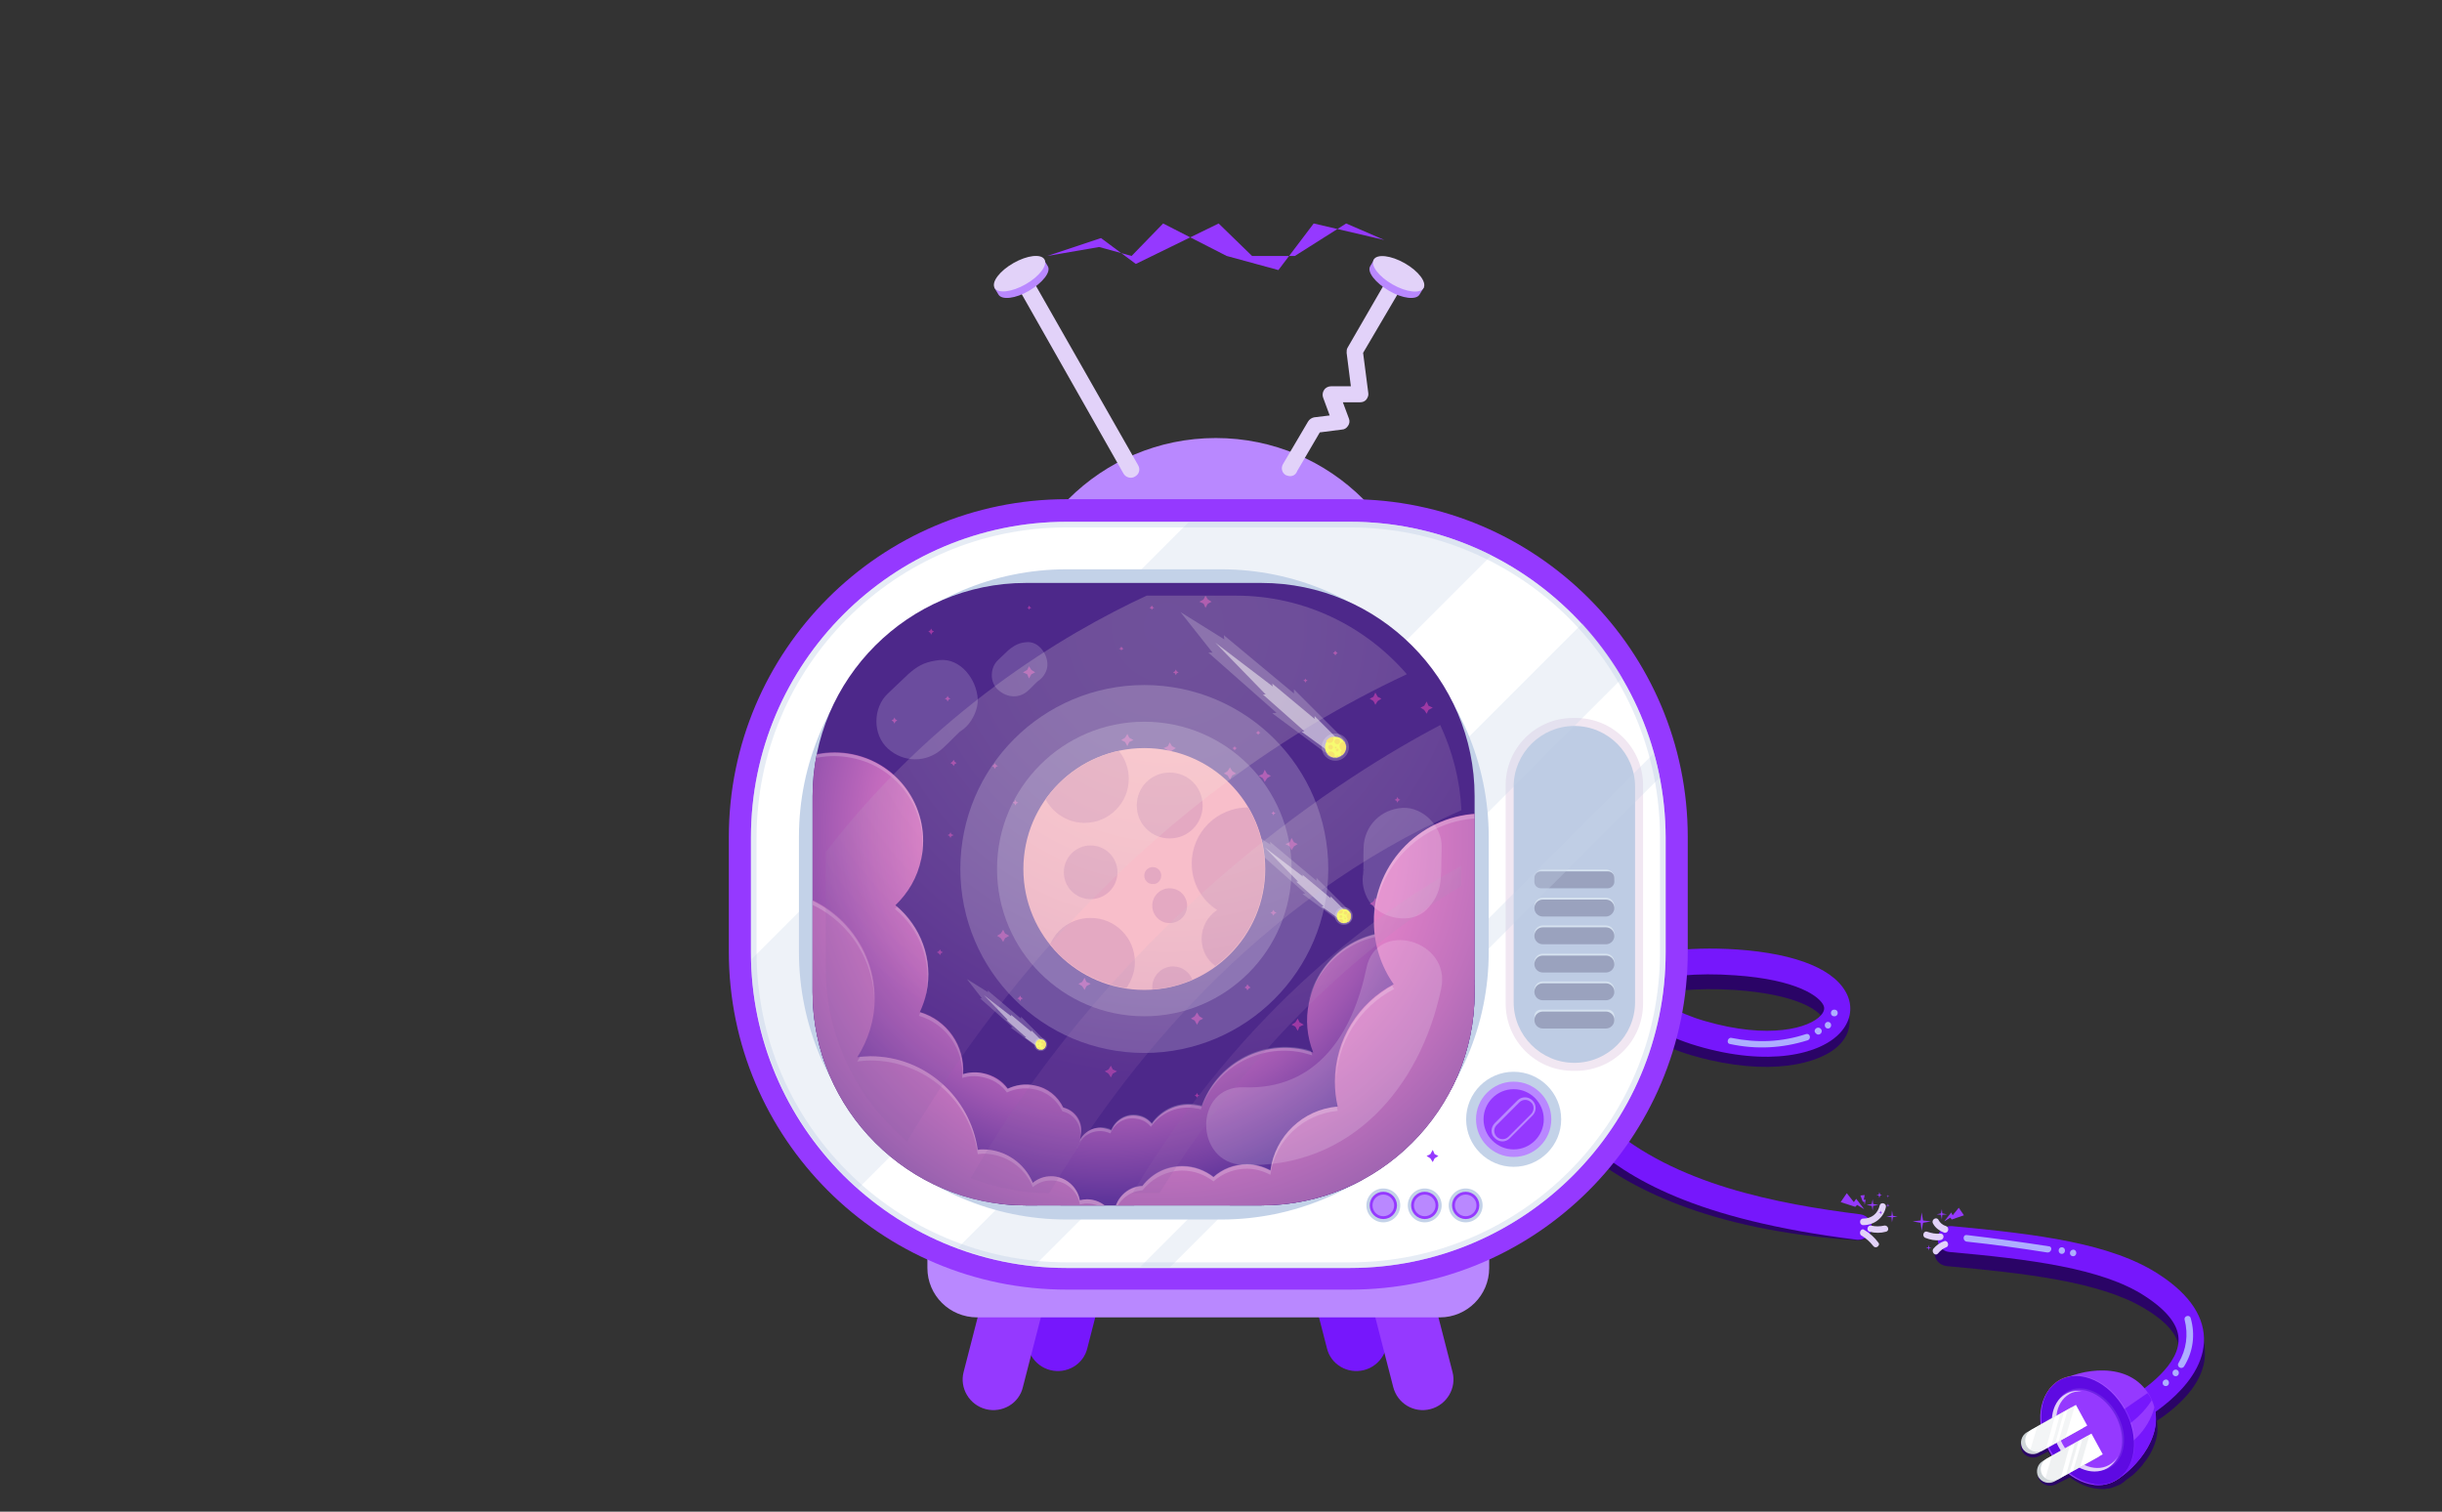 <?xml version="1.0" encoding="utf-8"?>
<!-- Generator: Adobe Illustrator 19.0.0, SVG Export Plug-In . SVG Version: 6.00 Build 0)  -->
<svg version="1.1" id="OBJECTS" xmlns="http://www.w3.org/2000/svg" xmlns:xlink="http://www.w3.org/1999/xlink" x="0px" y="0px"
	 viewBox="-46 236.7 519 321.3" style="enable-background:new -46 236.7 519 321.3;" xml:space="preserve">
<rect x="-46" y="236.7" width="519" height="321.3" fill="#333333" stroke="none"/>
<style type="text/css">
	.st0{fill:#FF6098;}
	.st1{fill:#2A0466;}
	.st2{fill:#7617FC;}
	.st3{fill:#E2D2F9;}
	.st4{fill:#9539FF;}
	.st5{fill:#FA8B29;}
	.st6{opacity:0.1;}
	.st7{fill:#FFFFFF;}
	.st8{fill:#5E0AE2;}
	.st9{fill:#CED5D8;}
	.st10{opacity:0.24;}
	.st11{opacity:0.33;}
	.st12{fill:#AEAEFF;}
	.st13{fill:#4D288A;}
	.st14{fill:#B988FF;}
	.st15{fill:#F1E7F2;}
	.st16{fill:#BECCE4;}
	.st17{fill:#D5E1EF;}
	.st18{fill:#9AA2BE;}
	.st19{fill:#C3D2E8;}
	.st20{opacity:0.29;}
	.st21{opacity:0.42;fill:#C3D2E8;enable-background:new    ;}
	.st22{fill:#9E39A4;}
	.st23{clip-path:url(#SVGID_2_);}
	.st24{fill:url(#SVGID_3_);}
	.st25{opacity:0.2;}
	.st26{clip-path:url(#SVGID_5_);}
	.st27{fill:url(#SVGID_6_);}
	.st28{opacity:0.2;fill:#FFFFFF;enable-background:new    ;}
	.st29{opacity:0.5;fill:#FFFFFF;enable-background:new    ;}
	.st30{fill:#F7FB70;}
	.st31{fill:#F7E470;}
	.st32{opacity:0.18;}
	.st33{fill:#E4A9C2;}
	.st34{fill:#F8BECA;}
	.st35{opacity:0.19;fill:url(#SVGID_7_);}
	.st36{opacity:0.17;}
	.st37{opacity:0.23;}
</style>
<g>
	<g>
		<g>
			<path class="st0" d="M276.7,421c1.1-0.5,2.2-0.9,3.3-1.3c0.6-0.3,1.3-0.3,2-0.3c-1.5-4.3-2.1-7.3-2.1-7.4
				c-0.3-1.4-1.7-2.3-3.2-2.1c-1.5,0.3-2.5,1.6-2.2,3C274.5,413.2,275.1,416.4,276.7,421z"/>
			<path class="st1" d="M349.3,495.1c-17.5-2.1-39.5-6-54-18.1c-7.1-5.9-9.8-12.5-7.3-18.1c1.4-3.1,4.2-5.7,8-7.7
				c5.5,4.8,11.8,8.3,18.6,10.1c15.2,4.2,26.2,1.7,30.4-2.6c2.1-2.2,2.6-4.8,1.6-7.4c-2.2-5.2-10.6-8.5-23.6-9.4
				c-10.9-0.7-19.4,0.6-25.8,3c-0.4-0.4-0.8-0.8-1.2-1.2c-1.4,1.2-2.7,2.3-4.1,3.4c0.1,0.1,0.1,0.1,0.2,0.2
				c-0.8,0.4-1.5,0.9-2.1,1.4c-0.1,0.1-0.3,0.2-0.4,0.3c-0.2,0.1-0.4,0.3-0.5,0.4c-2.9,2.3-4.9,4.8-6.1,7.4
				c-3.4,7.8-0.8,17.3,8.2,24.9c8.2,6.9,25.5,16.6,57.5,18.6c0.1,0,0.2,0,0.3,0c1.4,0,2.6-1,2.7-2.3
				C351.9,496.5,350.8,495.2,349.3,495.1z M322.6,447.1c13.2,0.9,18,4.3,18.8,6.1c0.1,0.3,0.4,0.9-0.5,1.9c-2.5,2.6-11.1,5-24.7,1.2
				c-5.6-1.6-10.4-4.2-14.5-7.4C307.5,447.3,314.6,446.6,322.6,447.1z"/>
		</g>
		<g>
			<path class="st2" d="M349,500.2c-0.1,0-0.2,0-0.3,0c-34.8-4.3-48.7-13.2-57-20.5c-9-8-12.1-17.2-8.7-25.4c1.5-3.6,4.5-7.2,9.2-10
				c-3.6-4.1-6.9-9-9.7-14.5c-5.8-11.3-7.7-21.4-7.8-21.9c-0.3-1.5,0.7-2.9,2.2-3.2c1.5-0.3,2.9,0.7,3.2,2.2
				c0.1,0.3,4,20.5,17.2,34.8c6.4-2.6,14.9-3.9,25.8-3.2c13,0.9,21.3,4.4,23.6,9.9c1.1,2.7,0.5,5.5-1.6,7.8
				c-4.2,4.6-15.2,7.3-30.4,2.8c-6.8-2-13.1-5.6-18.6-10.7c-3.9,2.1-6.7,4.8-8,8.1c-2.5,5.9,0.2,12.9,7.3,19.2
				c14.5,12.9,36.5,17,54,19.2c1.5,0.2,2.6,1.6,2.4,3.1C351.5,499.2,350.3,500.2,349,500.2z M301.8,445.9c4.1,3.4,8.9,6.2,14.5,7.8
				c13.7,4,22.3,1.5,24.7-1.2c0.9-1,0.7-1.7,0.6-2c-0.8-2-5.7-5.6-18.8-6.5C314.7,443.4,307.6,444.1,301.8,445.9z"/>
		</g>
		<g>
			<path class="st3" d="M350,497.1c2.3,0,4.3-1.5,4.8-3.8c0.2-0.9-1.1-1.2-1.3-0.4c-0.4,1.7-1.7,2.8-3.5,2.8
				C349.1,495.7,349.1,497.1,350,497.1L350,497.1z"/>
		</g>
		<g>
			<path class="st3" d="M349.6,499.3c1,0.6,1.8,1.3,2.5,2.2c0.2,0.3,0.6,0.4,0.9,0.2c0.3-0.2,0.5-0.6,0.2-0.9c-0.8-1.1-1.8-2-3-2.7
				C349.6,497.6,348.9,498.8,349.6,499.3L349.6,499.3z"/>
		</g>
		<g>
			<path class="st3" d="M351.4,498.5c1.1,0.3,2.3,0.3,3.4,0c0.9-0.2,0.5-1.5-0.4-1.3s-1.8,0.2-2.7,0
				C350.9,497,350.5,498.3,351.4,498.5L351.4,498.5z"/>
		</g>
		<g>
			<path class="st1" d="M296.1,448.3l-4-4c-0.4,0.2-0.7,0.5-1.1,0.7c2.5,1.1,2.6,3.7,2.6,4.9C294.4,449.3,295.2,448.7,296.1,448.3z"
				/>
			<path class="st1" d="M301.6,445.8l1.1-0.1c0.8-0.2,1.6-0.4,2.4-0.6c-4.1-0.4-7.3-3-7.8-3.4l0,0
				C298.9,443.8,301.6,445.8,301.6,445.8z"/>
		</g>
		<polygon class="st4" points="352,491.6 352.1,492.6 353.2,492.8 352.1,493 352,494 351.8,493 350.7,492.8 351.8,492.6 		"/>
		<polygon class="st4" points="356.1,494 356.3,495.1 357.3,495.3 356.3,495.4 356.1,496.5 356,495.4 354.9,495.3 356,495.1 		"/>
		<polygon class="st4" points="353.4,490.1 353.6,490.6 354,490.7 353.6,490.8 353.4,491.3 353.3,490.8 352.8,490.7 353.3,490.6 		
			"/>
		<polygon class="st4" points="355.2,492.5 355.3,492.8 355.6,492.9 355.3,493 355.2,493.3 355.2,493 354.9,492.9 355.2,492.8 		"/>
		<polygon class="st4" points="353.7,494 353.8,494.3 354,494.4 353.8,494.5 353.7,494.8 353.6,494.5 353.3,494.4 353.6,494.3 		"/>
		<polygon class="st4" points="355.2,490.6 355.3,490.9 355.6,490.9 355.3,491 355.2,491.3 355.2,491 354.9,490.9 355.2,490.9 		"/>
		<polygon class="st4" points="345.2,492.2 348.3,493.2 348.7,492.8 350.2,493.7 348.5,491.5 348,492.2 346.5,490.3 		"/>
		<path class="st1" d="M412.4,510.3c-10.5-6.2-26.4-8.1-44.3-9.6c-1.5-0.1-2.8,0.9-2.9,2.3s1,2.6,2.5,2.8
			c16.6,1.5,32.5,3.3,41.9,8.9c5.1,3,7.6,6.1,7.5,9.1c-0.1,3.6-3.7,7.1-7.1,9.5c-5-5.5-14.3-3.8-18.4-1.8c0,0-0.1,0-0.1,0.1l0,0
			c0,0,0,0-0.1,0c-2.9,1.5-4.2,4.9-3.7,8.7l-2.1,1.1l0,0l-0.9,0.5c-1.2,0.6-1.6,2.1-0.9,3.3s2.3,1.6,3.5,1l2-1
			c0.1,0.3,0.3,0.6,0.5,0.8c0.2,0.3,0.3,0.5,0.5,0.8l-1.1,0.6l0,0l-0.9,0.5c-1.2,0.6-1.6,2.1-0.9,3.3c0.7,1.2,2.3,1.6,3.5,1l3-1.5
			c1.8,1.3,3.8,2.2,5.7,2.4l0,0l0,0c0.4,0,0.7,0.1,1.1,0.1c0.1,0,0.2,0,0.2,0c0.3,0,0.6,0,0.8-0.1c0.1,0,0.2,0,0.3,0
			c0.3,0,0.5-0.1,0.8-0.2c0.1,0,0.2,0,0.3-0.1c0.3-0.1,0.7-0.2,1-0.4c0,0,0,0,0.1,0l0,0l0,0c0.2-0.1,0.4-0.2,0.6-0.3
			c0,0,0.1,0,0.1-0.1c0.2-0.1,0.5-0.3,0.7-0.5l0.1-0.1c0.2-0.2,0.5-0.4,0.7-0.5l0.1-0.1c0.3-0.2,0.5-0.4,0.8-0.6l0,0
			c0.5-0.5,1.1-1,1.6-1.6l0,0c0.3-0.3,0.5-0.6,0.7-0.9l0,0c0.2-0.3,0.5-0.6,0.7-0.9l0,0c0.9-1.3,1.6-2.8,2-4.4l0,0
			c0.3-1.2,0.3-2.5,0.1-3.7c4.2-2.8,10.1-7.8,10.2-14.1C422.8,519,419.3,514.4,412.4,510.3z"/>
		<g>
			<g>
				<path class="st2" d="M406.6,539.8c-1,0-2-0.6-2.5-1.5c-0.7-1.4-0.1-3,1.2-3.7c3.1-1.6,11.4-7,11.7-12.8c0.2-3.2-2.2-6.4-7.1-9.6
					c-9.1-6-24.9-7.9-41.6-9.4c-1.5-0.1-2.6-1.5-2.5-3s1.5-2.6,3-2.5c18.1,1.7,33.9,3.6,44.1,10.3c6.6,4.3,9.8,9.2,9.5,14.5
					c-0.6,10.1-14.1,17.1-14.7,17.4C407.5,539.7,407,539.8,406.6,539.8z"/>
			</g>
			<g>
				<g>
					<g>
						
							<ellipse transform="matrix(-0.487 -0.874 0.874 -0.487 118.469 1151.424)" class="st5" cx="397.4" cy="540.9" rx="12.2" ry="9"/>
					</g>
					<g>
						<path class="st4" d="M410.9,533.4c4.3,7.7-3.2,15.7-7.5,18.1c-4.3,2.4-10.5-0.4-13.8-6.2c-3.3-5.9-2.4-12.6,2-15
							C395.9,527.8,406.5,525.6,410.9,533.4z"/>
					</g>
					<g>
						<g>
							<path class="st2" d="M406.1,543.9l-7.1,8.4c1.5,0.2,3-0.1,4.4-0.8c3.9-2.2,10.3-8.8,8.5-15.7
								C410.4,541.3,406.1,543.9,406.1,543.9z"/>
						</g>
						<g>
							<path class="st2" d="M404.2,540.9c4.7-2.7,6.7-5.9,7.1-6.6c-0.1-0.3-0.3-0.6-0.4-0.8c-0.1-0.2-0.3-0.5-0.5-0.7l-6.8,4.7
								L404.2,540.9z"/>
						</g>
					</g>
					<g class="st6">
						
							<ellipse transform="matrix(-0.487 -0.874 0.874 -0.487 118.666 1151.35)" class="st7" cx="397.5" cy="540.8" rx="12.2" ry="9.1"/>
					</g>
					<g>
						
							<ellipse transform="matrix(-0.487 -0.874 0.874 -0.487 118.469 1151.424)" class="st8" cx="397.4" cy="540.9" rx="12.2" ry="9"/>
					</g>
					<g class="st6">
						
							<ellipse transform="matrix(-0.487 -0.874 0.874 -0.487 118.856 1151.431)" class="st7" cx="397.6" cy="540.8" rx="9.3" ry="6.9"/>
					</g>
					<g>
						
							<ellipse transform="matrix(-0.487 -0.874 0.874 -0.487 118.47 1151.422)" class="st4" cx="397.4" cy="540.9" rx="9.1" ry="6.7"/>
					</g>
					<g>
						<path class="st3" d="M402.2,548.1c-3.1,1.7-7.5-0.3-9.8-4.4c-2.3-4.2-1.7-8.9,1.4-10.7c0.8-0.5,1.7-0.6,2.6-0.6
							c-1.2-0.2-2.4,0-3.4,0.6c-3.2,1.8-3.9,6.8-1.5,11.2c2.4,4.4,7,6.4,10.3,4.6c1-0.6,1.8-1.5,2.3-2.6
							C403.7,547,403.1,547.6,402.2,548.1z"/>
					</g>
				</g>
				<g>
					<g>
						<g>
							<path class="st9" d="M394.3,535.8L394.3,535.8l-9.5,5.3c-1.2,0.7-1.6,2.2-1,3.4c0.7,1.2,2.2,1.6,3.4,1l9.5-5.3l0,0
								L394.3,535.8z"/>
						</g>
						<g>
							<path class="st7" d="M395.2,535.3C395.2,535.3,395.1,535.3,395.2,535.3l-9.5,5.3c-1.2,0.7-1.6,2.2-1,3.4
								c0.7,1.2,2.2,1.6,3.4,1l9.5-5.3l0,0L395.2,535.3z"/>
						</g>
						<g class="st10">
							<g>
								<polygon class="st9" points="392.7,536.7 391.9,537.1 390,543.9 390.8,543.5 								"/>
							</g>
							<g>
								<path class="st9" d="M387,539.8l-1.5,5.1c0.7,0.4,1.7,0.5,2.5,0l0.9-0.5l1.9-6.9L387,539.8z"/>
							</g>
							<g>
								<polygon class="st9" points="395,535.4 393.5,536.2 391.5,543.1 393,542.2 								"/>
							</g>
						</g>
					</g>
					<g>
						<g>
							<path class="st9" d="M397.7,541.9C397.6,541.9,397.6,541.9,397.7,541.9l-9.5,5.3c-1.2,0.7-1.6,2.2-1,3.4
								c0.7,1.2,2.2,1.6,3.4,1l9.5-5.3l0,0L397.7,541.9z"/>
						</g>
						<g>
							<path class="st7" d="M398.5,541.4L398.5,541.4l-9.5,5.3c-1.2,0.7-1.6,2.2-1,3.4c0.7,1.2,2.2,1.6,3.4,1l9.5-5.3l0,0
								L398.5,541.4z"/>
						</g>
					</g>
				</g>
				<g class="st11">
					<g>
						<path class="st9" d="M390.1,546.1l-1.4,4.8c0.8,0.6,1.8,0.7,2.7,0.2l0.6-0.3l1.9-6.9L390.1,546.1z"/>
					</g>
					<g>
						<polygon class="st9" points="395.8,542.9 395,543.3 393.1,550.2 393.8,549.8 						"/>
					</g>
					<g>
						<polygon class="st9" points="398.1,541.6 396.6,542.5 394.6,549.3 396.1,548.5 						"/>
					</g>
				</g>
			</g>
			<g>
				<g>
					<path class="st3" d="M366.4,498.9c-1,0.1-1.9-0.1-2.8-0.4c-0.8-0.3-1.2,1-0.4,1.3c1,0.4,2.1,0.6,3.1,0.5
						C367.3,500.2,367.3,498.9,366.4,498.9L366.4,498.9z"/>
				</g>
			</g>
			<g>
				<g>
					<path class="st3" d="M367.6,497.3c-0.7-0.2-1.3-0.7-1.6-1.3c-0.4-0.8-1.6-0.1-1.2,0.7c0.5,1,1.4,1.6,2.4,2
						C368.1,498.9,368.4,497.6,367.6,497.3L367.6,497.3z"/>
				</g>
			</g>
			<g>
				<g>
					<path class="st3" d="M367.2,500.5c-0.9,0.3-1.7,0.9-2.3,1.6c-0.5,0.7,0.4,1.7,1,1c0.5-0.6,1-1,1.7-1.3
						C368.4,501.6,368,500.2,367.2,500.5L367.2,500.5z"/>
				</g>
			</g>
			<g>
				<polygon class="st4" points="362.4,494.4 362.7,496.1 364.4,496.3 362.7,496.6 362.4,498.3 362.2,496.6 360.5,496.3 
					362.2,496.1 				"/>
			</g>
			<g>
				<polygon class="st4" points="366.7,493.7 366.8,494.6 367.8,494.8 366.8,494.9 366.7,495.9 366.5,494.9 365.6,494.8 
					366.5,494.6 				"/>
			</g>
			<g>
				<polygon class="st4" points="363.9,501.3 364,501.8 364.5,501.9 364,502 363.9,502.5 363.8,502 363.3,501.9 363.8,501.8 				"/>
			</g>
			<g>
				<polygon class="st4" points="371.4,495 368.8,495.9 368.5,495.5 367.2,496.3 368.7,494.4 369,495 370.3,493.4 				"/>
			</g>
		</g>
		<polygon class="st4" points="349.4,490.8 349.9,492.1 350.2,492.1 350.3,492.8 350.5,491.7 350.1,491.7 350.3,490.7 		"/>
		<g>
			<path class="st12" d="M418.3,517.2c0.8,3.2,0.4,6.3-1.3,9.2c-0.5,0.8,0.7,1.5,1.2,0.7c1.9-3.1,2.4-6.7,1.4-10.2
				C419.4,516,418.1,516.4,418.3,517.2L418.3,517.2z"/>
		</g>
		<g>
			<path class="st12" d="M416.4,529.2c0.9,0,0.9-1.4,0-1.4S415.5,529.2,416.4,529.2L416.4,529.2z"/>
		</g>
		<g>
			<path class="st12" d="M414.3,531.3c0.9,0,0.9-1.4,0-1.4C413.4,530,413.4,531.3,414.3,531.3L414.3,531.3z"/>
		</g>
		<g>
			<path class="st12" d="M372,500.6c5.7,0.6,11.4,1.4,17.1,2.3c0.9,0.1,1.2-1.2,0.4-1.3c-5.8-0.9-11.6-1.7-17.5-2.4
				C371.1,499.1,371.1,500.5,372,500.6L372,500.6z"/>
		</g>
		<g>
			<path class="st12" d="M392.2,503.2c0.9,0,0.9-1.4,0-1.4C391.3,501.8,391.3,503.2,392.2,503.2L392.2,503.2z"/>
		</g>
		<g>
			<path class="st12" d="M394.6,503.7c0.9,0,0.9-1.4,0-1.4C393.7,502.4,393.7,503.7,394.6,503.7L394.6,503.7z"/>
		</g>
		<g>
			<path class="st12" d="M285.8,452.7c-3,5.9-2.7,12.6,0.9,18.2c0.5,0.7,1.7,0.1,1.2-0.7c-3.3-5.2-3.6-11.3-0.9-16.8
				C287.4,452.6,286.2,451.9,285.8,452.7L285.8,452.7z"/>
		</g>
		<g>
			<path class="st12" d="M288.9,473.1c0.9,0,0.9-1.4,0-1.4C288.1,471.7,288.1,473.1,288.9,473.1L288.9,473.1z"/>
		</g>
		<g>
			<path class="st12" d="M290.2,475.3c0.9,0,0.9-1.4,0-1.4C289.4,473.9,289.4,475.3,290.2,475.3L290.2,475.3z"/>
		</g>
		<g>
			<path class="st12" d="M321.7,458.6c5.6,1.2,11.1,0.9,16.5-0.8c0.8-0.3,0.5-1.6-0.4-1.3c-5.2,1.7-10.4,1.9-15.8,0.8
				C321.2,457.1,320.8,458.5,321.7,458.6L321.7,458.6z"/>
		</g>
		<g>
			<path class="st12" d="M339.9,456.3l0.1,0.1c0.6,0.6,1.6-0.3,1-1l-0.1-0.1C340.2,454.7,339.2,455.7,339.9,456.3L339.9,456.3z"/>
		</g>
		<g>
			<path class="st12" d="M342.5,455.3c0.9,0,0.9-1.4,0-1.4S341.6,455.3,342.5,455.3L342.5,455.3z"/>
		</g>
		<g>
			<path class="st12" d="M343.8,452.7h0.1c0.9,0,0.9-1.4,0-1.4h-0.1C342.9,451.3,342.9,452.7,343.8,452.7L343.8,452.7z"/>
		</g>
		<g>
			<path class="st12" d="M287.2,433.3c2.1,3.3,4.4,6.5,6.9,9.5c0.6,0.7,1.5-0.3,1-1c-2.4-2.9-4.6-6-6.6-9.2
				C287.9,431.8,286.7,432.5,287.2,433.3L287.2,433.3z"/>
		</g>
		<g>
			<path class="st12" d="M296.8,444.6c0.9,0,0.9-1.4,0-1.4C295.9,443.3,295.9,444.6,296.8,444.6L296.8,444.6z"/>
		</g>
		<g>
			<path class="st12" d="M297.9,446.2l0.1,0.1c0.6,0.6,1.6-0.3,1-1l-0.1-0.1C298.3,444.6,297.3,445.6,297.9,446.2L297.9,446.2z"/>
		</g>
	</g>
	<path class="st13" d="M222.1,492.9H172c-24.9,0-45.3-20.4-45.3-45.3v-41.7c0-24.9,20.4-45.3,45.3-45.3h50.1
		c24.9,0,45.3,20.4,45.3,45.3v41.8C267.4,472.6,247,492.9,222.1,492.9z"/>
	<g>
		<path class="st2" d="M177.2,527.9L177.2,527.9c-3.5-0.9-5.6-4.5-4.7-7.9l8-31.1c0.9-3.5,4.5-5.6,7.9-4.7l0,0
			c3.5,0.9,5.6,4.5,4.7,7.9l-8,31.1C184.3,526.7,180.7,528.8,177.2,527.9z"/>
		<path class="st2" d="M243.9,527.9L243.9,527.9c3.5-0.9,5.6-4.5,4.7-7.9l-8-31.1c-0.9-3.5-4.5-5.6-7.9-4.7l0,0
			c-3.5,0.9-5.6,4.5-4.7,7.9l8,31.1C236.8,526.7,240.4,528.8,243.9,527.9z"/>
		<path class="st4" d="M163.5,536.2L163.5,536.2c-3.5-0.9-5.6-4.5-4.7-7.9l8-31.1c0.9-3.5,4.5-5.6,7.9-4.7l0,0
			c3.5,0.9,5.6,4.5,4.7,7.9l-8,31.1C170.6,535,167,537.1,163.5,536.2z"/>
		<path class="st4" d="M258,536.2L258,536.2c3.5-0.9,5.6-4.5,4.7-7.9l-8-31.1c-0.9-3.5-4.5-5.6-7.9-4.7l0,0
			c-3.5,0.9-5.6,4.5-4.7,7.9l8,31.1C251,535,254.5,537.1,258,536.2z"/>
		<path class="st14" d="M151.1,506.2v-21.9c0-5.8,4.7-10.5,10.5-10.5H260c5.8,0,10.5,4.7,10.5,10.5v21.9c0,5.8-4.7,10.5-10.5,10.5
			h-98.3C155.8,516.7,151.1,512,151.1,506.2z"/>
		<circle class="st14" cx="212.4" cy="374.1" r="44.3"/>
		<path class="st4" d="M240.9,342.8h-60.2c-39.6,0-71.8,32.2-71.8,71.8V439c0,39.6,32.2,71.8,71.8,71.8h60.2
			c39.6,0,71.8-32.2,71.8-71.8v-24.4C312.7,375,280.5,342.8,240.9,342.8z"/>
		<path class="st7" d="M240.9,347.6h-60.2c-37,0-67.1,30.1-67.1,67.1v24.4c0,37,30.1,67.1,67.1,67.1h60.2c37,0,67.1-30.1,67.1-67.1
			v-24.4C307.9,377.7,277.8,347.6,240.9,347.6z"/>
		<path class="st15" d="M288.9,389.3h-0.6c-7.9,0-14.3,6.4-14.3,14.3V450c0,7.9,6.4,14.3,14.3,14.3h0.6c7.9,0,14.3-6.4,14.3-14.3
			v-46.4C303.2,395.7,296.8,389.3,288.9,389.3z"/>
		<path class="st16" d="M288.6,462.6L288.6,462.6c-7.1,0-12.9-5.8-12.9-12.9v-45.8c0-7.1,5.8-12.9,12.9-12.9l0,0
			c7.1,0,12.9,5.8,12.9,12.9v45.8C301.5,456.8,295.7,462.6,288.6,462.6z"/>
		<g>
			<path class="st17" d="M295.7,454.9h-14.2c-0.8,0-1.4-0.6-1.4-1.4v-0.8c0-0.8,0.6-1.4,1.4-1.4h14.2c0.8,0,1.4,0.6,1.4,1.4v0.8
				C297.1,454.3,296.4,454.9,295.7,454.9z"/>
			<path class="st17" d="M295.3,448.9h-13.4c-1,0-1.8-0.8-1.8-1.8l0,0c0-1,0.8-1.8,1.8-1.8h13.4c1,0,1.8,0.8,1.8,1.8l0,0
				C297.1,448.1,296.3,448.9,295.3,448.9z"/>
			<path class="st17" d="M295.3,443h-13.4c-1,0-1.8-0.8-1.8-1.8l0,0c0-1,0.8-1.8,1.8-1.8h13.4c1,0,1.8,0.8,1.8,1.8l0,0
				C297.1,442.2,296.3,443,295.3,443z"/>
			<path class="st17" d="M295.3,437h-13.4c-1,0-1.8-0.8-1.8-1.8l0,0c0-1,0.8-1.8,1.8-1.8h13.4c1,0,1.8,0.8,1.8,1.8l0,0
				C297.1,436.2,296.3,437,295.3,437z"/>
			<path class="st17" d="M295.3,431.1h-13.4c-1,0-1.8-0.8-1.8-1.8l0,0c0-1,0.8-1.8,1.8-1.8h13.4c1,0,1.8,0.8,1.8,1.8l0,0
				C297.1,430.3,296.3,431.1,295.3,431.1z"/>
			<path class="st17" d="M295.3,425.1h-13.4c-1,0-1.8-0.8-1.8-1.8l0,0c0-1,0.8-1.8,1.8-1.8h13.4c1,0,1.8,0.8,1.8,1.8l0,0
				C297.1,424.3,296.3,425.1,295.3,425.1z"/>
		</g>
		<g>
			<path class="st18" d="M295.3,455.3h-13.4c-1,0-1.8-0.8-1.8-1.8l0,0c0-1,0.8-1.8,1.8-1.8h13.4c1,0,1.8,0.8,1.8,1.8l0,0
				C297.1,454.5,296.3,455.3,295.3,455.3z"/>
			<path class="st18" d="M295.3,449.3h-13.4c-1,0-1.8-0.8-1.8-1.8l0,0c0-1,0.8-1.8,1.8-1.8h13.4c1,0,1.8,0.8,1.8,1.8l0,0
				C297.1,448.5,296.3,449.3,295.3,449.3z"/>
			<path class="st18" d="M295.3,443.4h-13.4c-1,0-1.8-0.8-1.8-1.8l0,0c0-1,0.8-1.8,1.8-1.8h13.4c1,0,1.8,0.8,1.8,1.8l0,0
				C297.1,442.6,296.3,443.4,295.3,443.4z"/>
			<path class="st18" d="M295.3,437.4h-13.4c-1,0-1.8-0.8-1.8-1.8l0,0c0-1,0.8-1.8,1.8-1.8h13.4c1,0,1.8,0.8,1.8,1.8l0,0
				C297.1,436.6,296.3,437.4,295.3,437.4z"/>
			<path class="st18" d="M295.3,431.5h-13.4c-1,0-1.8-0.8-1.8-1.8l0,0c0-1,0.8-1.8,1.8-1.8h13.4c1,0,1.8,0.8,1.8,1.8l0,0
				C297.1,430.6,296.3,431.5,295.3,431.5z"/>
			<path class="st18" d="M295.7,425.5h-14.2c-0.8,0-1.4-0.6-1.4-1.4v-0.8c0-0.8,0.6-1.4,1.4-1.4h14.2c0.8,0,1.4,0.6,1.4,1.4v0.8
				C297.1,424.9,296.4,425.5,295.7,425.5z"/>
		</g>
		<g>
			<circle class="st19" cx="275.7" cy="474.6" r="10.1"/>
			<circle class="st14" cx="275.7" cy="474.6" r="8"/>
			<circle class="st4" cx="275.7" cy="474.6" r="6.4"/>
			<path class="st14" d="M279.7,470.6c-0.9-0.9-2.3-0.9-3.2,0l-4.8,4.8c-0.4,0.4-0.7,1-0.7,1.6c0,0.6,0.2,1.2,0.7,1.6
				c0.4,0.4,1,0.7,1.6,0.7s1.1-0.2,1.6-0.7l4.8-4.8l0,0C280.6,472.9,280.6,471.5,279.7,470.6z"/>
			<path class="st4" d="M279.4,473.5l-4.8,4.8c-0.7,0.7-1.8,0.7-2.5,0l0,0c-0.7-0.7-0.7-1.8,0-2.5l4.8-4.8c0.7-0.7,1.8-0.7,2.5,0
				l0,0C280.1,471.6,280.1,472.8,279.4,473.5z"/>
		</g>
		<g>
			<g>
				<circle class="st19" cx="248" cy="492.9" r="3.6"/>
				<circle class="st4" cx="248" cy="492.9" r="2.9"/>
				<circle class="st14" cx="248" cy="492.9" r="2.3"/>
			</g>
			<g>
				<circle class="st19" cx="256.8" cy="492.9" r="3.6"/>
				<circle class="st4" cx="256.8" cy="492.9" r="2.9"/>
				<circle class="st14" cx="256.8" cy="492.9" r="2.3"/>
			</g>
			<g>
				<circle class="st19" cx="265.5" cy="492.9" r="3.6"/>
				<circle class="st4" cx="265.5" cy="492.9" r="2.9"/>
				<circle class="st14" cx="265.5" cy="492.9" r="2.3"/>
			</g>
		</g>
		<g class="st20">
			<path class="st19" d="M240.9,347.6h-34.2l-93,93c0.5,19.4,9.2,36.7,22.7,48.7L271,354.7C261.9,350.2,251.7,347.6,240.9,347.6z"/>
			<path class="st19" d="M306.7,402c-0.3-1.8-0.7-3.5-1.2-5.2L196.3,506h6.4L306.7,402z"/>
			<path class="st19" d="M298.8,380.8c-2.4-4.2-5.3-8-8.5-11.6L157.6,501.9c5.2,1.9,10.6,3.2,16.3,3.8L298.8,380.8z"/>
		</g>
		<path class="st21" d="M240.9,348.8c36.3,0,65.9,29.5,65.9,65.9v24.4c0,36.3-29.5,65.9-65.9,65.9h-60.2
			c-36.3,0-65.9-29.5-65.9-65.9v-24.4c0-36.3,29.5-65.9,65.9-65.9H240.9 M240.9,347.6h-60.2c-37,0-67.1,30.1-67.1,67.1v24.4
			c0,37,30.1,67.1,67.1,67.1h60.2c37,0,67.1-30.1,67.1-67.1v-24.4C307.9,377.7,277.8,347.6,240.9,347.6L240.9,347.6z"/>
		<path class="st19" d="M213.5,357.7h-32.8c-31.4,0-56.9,25.5-56.9,56.9V439c0,31.4,25.5,56.9,56.9,56.9h32.8
			c31.4,0,56.9-25.5,56.9-56.9v-24.4C270.4,383.2,244.9,357.7,213.5,357.7z"/>
		<path class="st13" d="M222.1,492.9H172c-24.9,0-45.3-20.4-45.3-45.3v-41.7c0-24.9,20.4-45.3,45.3-45.3h50.1
			c24.9,0,45.3,20.4,45.3,45.3v41.8C267.4,472.6,247,492.9,222.1,492.9z"/>
		<g>
			<path class="st3" d="M195.2,338L195.2,338c-0.8,0.5-1.9,0.2-2.4-0.6L170,297.2c-0.5-0.8-0.2-1.9,0.6-2.4l0,0
				c0.8-0.5,1.9-0.2,2.4,0.6l22.9,40.2C196.4,336.5,196.1,337.5,195.2,338z"/>
			<g>
				<path class="st14" d="M174.5,292.6c-1.2,0.1-2.7,0.6-4.3,1.5c-1.5,0.9-2.7,1.9-3.5,2.9l-1.4,0.8l0.9,1.5
					c0.7,1.2,3.6,0.9,6.5-0.8c2.9-1.7,4.7-4,4-5.2l-0.9-1.5L174.5,292.6z"/>
				
					<ellipse transform="matrix(-0.495 -0.869 0.869 -0.495 -1.051 589.045)" class="st3" cx="170.6" cy="294.8" rx="2.6" ry="6.1"/>
			</g>
		</g>
		<g>
			<g>
				<g>
					<path class="st3" d="M228.2,337.9c-0.3,0-0.6-0.1-0.9-0.2c-0.9-0.5-1.1-1.6-0.6-2.4l5.3-9c0.3-0.5,0.8-0.8,1.3-0.9l3.3-0.4
						l-1.4-3.8c-0.2-0.5-0.1-1.2,0.2-1.6c0.3-0.5,0.9-0.8,1.5-0.8h4.2l-0.9-7.1c0-0.4,0-0.8,0.2-1.1l8.9-15.4
						c0.5-0.9,1.6-1.2,2.4-0.7c0.9,0.5,1.1,1.6,0.7,2.4l-8.7,14.8l1.1,8.5c0.1,0.5-0.1,1-0.4,1.4s-0.8,0.6-1.3,0.6h-3.7l1.3,3.5
						c0.2,0.5,0.1,1.1-0.2,1.5c-0.3,0.5-0.8,0.8-1.3,0.8l-4.7,0.6l-4.8,8.2C229.4,337.6,228.8,337.9,228.2,337.9z"/>
				</g>
				<path class="st14" d="M247.4,292.6c1.2,0.1,2.7,0.6,4.3,1.5c1.5,0.9,2.7,1.9,3.5,2.9l1.4,0.8l-0.9,1.5c-0.7,1.2-3.6,0.9-6.5-0.8
					c-2.9-1.7-4.7-4-4-5.2l0.9-1.5L247.4,292.6z"/>
				
					<ellipse transform="matrix(-0.495 0.869 -0.869 -0.495 631.778 222.532)" class="st3" cx="251.2" cy="294.8" rx="2.6" ry="6.1"/>
			</g>
		</g>
	</g>
	<g>
		<polygon class="st22" points="133.1,415.1 133.9,414.6 134.4,413.8 134.8,414.6 135.7,415.1 134.8,415.5 134.4,416.4 133.9,415.5 
					"/>
		<polygon class="st22" points="185.8,400.9 186.7,400.4 187.1,399.6 187.6,400.4 188.4,400.9 187.6,401.3 187.1,402.2 186.7,401.3 
					"/>
		<polygon class="st22" points="203.7,414.8 204.5,414.4 205,413.5 205.4,414.4 206.3,414.8 205.4,415.3 205,416.1 204.5,415.3 		
			"/>
		<polygon class="st22" points="214.1,411.9 214.9,411.4 215.4,410.6 215.9,411.4 216.7,411.9 215.9,412.3 215.4,413.2 214.9,412.3 
					"/>
		<polygon class="st22" points="258.6,431.5 259.4,431 259.9,430.2 260.3,431 261.2,431.5 260.3,431.9 259.9,432.7 259.4,431.9 		
			"/>
		<polygon class="st22" points="221.5,401.6 222.4,401.2 222.8,400.3 223.3,401.2 224.1,401.6 223.3,402.1 222.8,402.9 222.4,402.1 
					"/>
		<polygon class="st22" points="214.1,401.1 214.9,400.6 215.4,399.8 215.9,400.6 216.7,401.1 215.9,401.5 215.4,402.4 214.9,401.5 
					"/>
		<polygon class="st22" points="227.2,416.1 228.1,415.7 228.5,414.8 229,415.7 229.8,416.1 229,416.6 228.5,417.4 228.1,416.6 		
			"/>
		<polygon class="st22" points="231,381.3 231.3,381.2 231.4,380.9 231.6,381.2 231.9,381.3 231.6,381.5 231.4,381.8 231.3,381.5 		
			"/>
		<polygon class="st22" points="220.9,392.4 221.2,392.3 221.4,392 221.6,392.3 221.9,392.4 221.6,392.6 221.4,392.9 221.2,392.6 		
			"/>
		<polygon class="st22" points="215.9,395.7 216.2,395.6 216.4,395.3 216.6,395.6 216.9,395.7 216.6,395.9 216.4,396.2 216.2,395.9 
					"/>
		<polygon class="st22" points="247.2,470.8 247.5,470.6 247.6,470.3 247.8,470.6 248.1,470.8 247.8,471 247.6,471.3 247.5,471 		
			"/>
		<polygon class="st22" points="258.6,451.9 258.9,451.7 259.1,451.4 259.2,451.7 259.5,451.9 259.2,452.1 259.1,452.4 258.9,452.1 
					"/>
		<polygon class="st22" points="205.8,488 206.1,487.9 206.3,487.6 206.4,487.9 206.7,488 206.4,488.2 206.3,488.5 206.1,488.2 		
			"/>
		<polygon class="st22" points="226.7,484.8 227.1,484.6 227.2,484.3 227.4,484.6 227.7,484.8 227.4,484.9 227.2,485.2 227.1,484.9 
					"/>
		<polygon class="st22" points="207.9,469.5 208.2,469.4 208.4,469 208.6,469.4 208.9,469.5 208.6,469.7 208.4,470 208.2,469.7 		
			"/>
		<polygon class="st22" points="172.3,365.9 172.6,365.7 172.7,365.4 172.9,365.7 173.2,365.9 172.9,366 172.7,366.3 172.6,366 		
			"/>
		<polygon class="st22" points="191.8,374.6 192.2,374.4 192.3,374.1 192.5,374.4 192.8,374.6 192.5,374.7 192.3,375 192.2,374.7 		
			"/>
		<polygon class="st22" points="198.3,365.9 198.6,365.7 198.8,365.4 199,365.7 199.3,365.9 199,366 198.8,366.3 198.6,366 		"/>
		<polygon class="st22" points="237.3,375.5 237.6,375.3 237.8,375 238,375.3 238.3,375.5 238,375.7 237.8,376 237.6,375.7 		"/>
		<polygon class="st22" points="224.2,409.5 224.5,409.4 224.6,409.1 224.8,409.4 225.1,409.5 224.8,409.7 224.6,410 224.5,409.7 		
			"/>
		<polygon class="st22" points="213.7,419.1 214.1,418.9 214.3,418.4 214.6,418.9 215,419.1 214.6,419.3 214.3,419.7 214.1,419.3 		
			"/>
		<polygon class="st22" points="209.1,433.4 209.5,433.2 209.7,432.8 209.9,433.2 210.4,433.4 209.9,433.7 209.7,434.1 209.5,433.7 
					"/>
		<polygon class="st22" points="224,430.7 224.4,430.5 224.6,430.1 224.9,430.5 225.3,430.7 224.9,430.9 224.6,431.3 224.4,430.9 		
			"/>
		<polygon class="st22" points="174.3,421.3 174.8,421.1 175,420.7 175.2,421.1 175.6,421.3 175.2,421.6 175,422 174.8,421.6 		"/>
		<polygon class="st22" points="177.6,414.8 178,414.6 178.2,414.2 178.5,414.6 178.9,414.8 178.5,415.1 178.2,415.5 178,415.1 		
			"/>
		<polygon class="st22" points="169.2,407.3 169.6,407.1 169.8,406.7 170,407.1 170.4,407.3 170,407.5 169.8,407.9 169.6,407.5 		
			"/>
		<polygon class="st22" points="177,406.7 177.4,406.5 177.6,406.1 177.8,406.5 178.2,406.7 177.8,406.9 177.6,407.3 177.4,406.9 		
			"/>
		<polygon class="st22" points="164.8,399.5 165.2,399.3 165.4,398.9 165.7,399.3 166.1,399.5 165.7,399.7 165.4,400.1 165.2,399.7 
					"/>
		<polygon class="st22" points="165.9,435.6 166.7,436.1 167.2,436.9 167.6,436.1 168.5,435.6 167.6,435.1 167.2,434.3 166.7,435.1 
					"/>
		<polygon class="st22" points="177.3,477.4 178.1,477.8 178.6,478.6 179,477.8 179.9,477.4 179,476.9 178.6,476.1 178.1,476.9 		
			"/>
		<polygon class="st22" points="188.8,464.4 189.6,464.9 190.1,465.7 190.5,464.9 191.4,464.4 190.5,464 190.1,463.2 189.6,464 		
			"/>
		<polygon class="st22" points="231.8,469.5 232.6,470 233.1,470.8 233.5,470 234.4,469.5 233.5,469.1 233.1,468.2 232.6,469.1 		
			"/>
		<polygon class="st22" points="249.7,442.1 250.5,442.5 251,443.4 251.5,442.5 252.3,442.1 251.5,441.6 251,440.8 250.5,441.6 		
			"/>
		<polygon class="st22" points="228.5,454.5 229.3,454.9 229.8,455.8 230.2,454.9 231.1,454.5 230.2,454 229.8,453.2 229.3,454 		
			"/>
		<polygon class="st22" points="192.3,394 193.1,394.4 193.6,395.3 194,394.4 194.9,394 194,393.5 193.6,392.7 193.1,393.5 		"/>
		<polygon class="st22" points="192.3,419.7 193.1,420.2 193.6,421 194,420.2 194.9,419.7 194,419.2 193.6,418.4 193.1,419.2 		"/>
		<polygon class="st22" points="171.4,379.6 172.3,380 172.7,380.9 173.2,380 174,379.6 173.2,379.1 172.7,378.3 172.3,379.1 		"/>
		<polygon class="st22" points="208.9,364.6 209.8,365 210.2,365.9 210.7,365 211.5,364.6 210.7,364.1 210.2,363.3 209.8,364.1 		
			"/>
		<polygon class="st22" points="255.9,387.1 256.7,387.6 257.2,388.4 257.6,387.6 258.5,387.1 257.6,386.7 257.2,385.8 256.7,386.7 
					"/>
		<polygon class="st22" points="245.1,428.8 245.9,429.2 246.3,430.1 246.8,429.2 247.6,428.8 246.8,428.3 246.3,427.5 245.9,428.3 
					"/>
		<polygon class="st22" points="245.1,385.2 245.9,385.7 246.3,386.5 246.8,385.7 247.6,385.2 246.8,384.8 246.3,383.9 245.9,384.8 
					"/>
		<polygon class="st22" points="201.3,395.7 202.2,396.2 202.6,397 203.1,396.2 203.9,395.7 203.1,395.3 202.6,394.5 202.2,395.3 		
			"/>
		<polygon class="st22" points="135.7,459 136.5,459.5 137,460.3 137.4,459.5 138.2,459 137.4,458.6 137,457.7 136.5,458.6 		"/>
		<polygon class="st22" points="160.2,469.5 161,470 161.5,470.8 161.9,470 162.8,469.5 161.9,469.1 161.5,468.2 161,469.1 		"/>
		<polygon class="st4" points="257.2,482.4 258,482.9 258.5,483.7 258.9,482.9 259.7,482.4 258.9,482 258.5,481.1 258,482 		"/>
		<polygon class="st22" points="207.1,453.2 207.9,453.6 208.4,454.5 208.9,453.6 209.7,453.2 208.9,452.7 208.4,451.9 207.9,452.7 
					"/>
		<polygon class="st22" points="183.2,445.8 184,446.3 184.5,447.1 184.9,446.3 185.8,445.8 184.9,445.4 184.5,444.5 184,445.4 		
			"/>
		<polygon class="st22" points="150.6,457.7 151.4,458.2 151.8,459 152.3,458.2 153.1,457.7 152.3,457.3 151.8,456.5 151.4,457.3 		
			"/>
		<polygon class="st22" points="170.2,448.9 170.6,449.1 170.8,449.5 171,449.1 171.4,448.9 171,448.7 170.8,448.3 170.6,448.7 		
			"/>
		<polygon class="st22" points="144.7,438.5 145.1,438.7 145.3,439.1 145.6,438.7 146,438.5 145.6,438.2 145.3,437.8 145.1,438.2 		
			"/>
		<polygon class="st22" points="196.2,482.2 196.6,482.4 196.8,482.8 197,482.4 197.4,482.2 197,482 196.8,481.6 196.6,482 		"/>
		<polygon class="st22" points="209,437.9 209.4,438.2 209.6,438.6 209.8,438.2 210.2,437.9 209.8,437.7 209.6,437.3 209.4,437.7 		
			"/>
		<polygon class="st22" points="218.5,446.6 218.9,446.8 219.1,447.2 219.4,446.8 219.8,446.6 219.4,446.3 219.1,445.9 218.9,446.3 
					"/>
		<polygon class="st22" points="191,436.9 191.5,437.1 191.7,437.5 191.9,437.1 192.3,436.9 191.9,436.7 191.7,436.3 191.5,436.7 		
			"/>
		<polygon class="st22" points="143.5,389.8 143.9,390.1 144.1,390.5 144.3,390.1 144.7,389.8 144.3,389.6 144.1,389.2 143.9,389.6 
					"/>
		<polygon class="st22" points="137.6,406.8 138,407.1 138.2,407.5 138.5,407.1 138.9,406.8 138.5,406.6 138.2,406.2 138,406.6 		
			"/>
		<polygon class="st22" points="155.4,414.2 155.8,414.4 156,414.8 156.2,414.4 156.7,414.2 156.2,414 156,413.6 155.8,414 		"/>
		<polygon class="st22" points="156,398.9 156.4,399.1 156.7,399.5 156.9,399.1 157.3,398.9 156.9,398.6 156.7,398.2 156.4,398.6 		
			"/>
		<polygon class="st22" points="153.1,439.1 153.5,439.3 153.8,439.7 154,439.3 154.4,439.1 154,438.9 153.8,438.5 153.5,438.9 		
			"/>
		<polygon class="st22" points="203.3,379.6 203.7,379.8 203.9,380.2 204.1,379.8 204.5,379.6 204.1,379.4 203.9,379 203.7,379.4 		
			"/>
		<polygon class="st22" points="250.4,406.7 250.8,406.9 251,407.3 251.2,406.9 251.6,406.7 251.2,406.5 251,406.1 250.8,406.5 		
			"/>
		<polygon class="st22" points="154.8,385.2 155.2,385 155.4,384.6 155.6,385 156,385.2 155.6,385.4 155.4,385.8 155.2,385.4 		"/>
		<polygon class="st22" points="151.3,370.9 151.7,370.7 151.9,370.3 152.1,370.7 152.5,370.9 152.1,371.2 151.9,371.6 151.7,371.2 
					"/>
		<polygon class="st22" points="202.6,424.1 203,423.9 203.2,423.5 203.5,423.9 203.9,424.1 203.5,424.3 203.2,424.7 203,424.3 		
			"/>
		<polygon class="st22" points="218,424.7 218.4,424.5 218.6,424.1 218.8,424.5 219.2,424.7 218.8,424.9 218.6,425.4 218.4,424.9 		
			"/>
	</g>
	<g>
		<g>
			<defs>
				<path id="SVGID_1_" d="M222.1,492.9H172c-24.9,0-45.3-20.4-45.3-45.3v-41.7c0-24.9,20.4-45.3,45.3-45.3h50.1
					c24.9,0,45.3,20.4,45.3,45.3v41.8C267.4,472.6,247,492.9,222.1,492.9z"/>
			</defs>
			<clipPath id="SVGID_2_">
				<use xlink:href="#SVGID_1_"  style="overflow:visible;"/>
			</clipPath>
			<g class="st23">
				
					<radialGradient id="SVGID_3_" cx="73.934" cy="397.146" r="79.883" gradientTransform="matrix(-0.979 -0.202 0.202 -0.979 181.316 816.792)" gradientUnits="userSpaceOnUse">
					<stop  offset="0" style="stop-color:#FF8CD2"/>
					<stop  offset="0.163" style="stop-color:#FB8AD1"/>
					<stop  offset="0.319" style="stop-color:#F084CD"/>
					<stop  offset="0.472" style="stop-color:#DC79C6"/>
					<stop  offset="0.623" style="stop-color:#C16ABD"/>
					<stop  offset="0.773" style="stop-color:#9E57B1"/>
					<stop  offset="0.921" style="stop-color:#7440A2"/>
					<stop  offset="1" style="stop-color:#5A3299"/>
				</radialGradient>
				<path class="st24" d="M183,480.3c-0.6,2.7-5.6,13-2.8,13.6c2.4,0.5,11.6,3.3,12.5,1c0.4,0.2,4-3.9,4.4-3.8
					c1.3,0.3,1.3-0.6,2.3-1.2c0.8,3.4,1.6-0.7,5.3,0.1c2.5,0.5,4.9,0,6.9-1.2c2.7,3.9,6.7,6.8,11.7,7.8c10.2,2.1,20.1-4.4,22.2-14.6
					c0.8-3.7,0.4-7.3-0.9-10.6c0.7,0.2,1.4,0.4,2.2,0.6c10.2,2.1,20.1-4.4,22.2-14.6s-4.4-20.1-14.6-22.2
					c-10.2-2.1-20.1,4.4-22.2,14.6c-0.8,3.7-0.4,7.3,0.9,10.6c-0.7-0.2-1.4-0.4-2.2-0.6c-9.3-1.9-18.4,3.4-21.5,12.1
					c-0.3-0.1-0.6-0.2-0.9-0.2c-3.8-0.8-7.6,0.9-9.7,3.9c-0.7-0.9-1.7-1.5-2.9-1.7c-2.4-0.5-4.8,0.8-5.7,3.1
					c-0.4-0.2-0.8-0.3-1.2-0.4C186.3,475.8,183.6,477.6,183,480.3z M119.3,429.8c-2.8,2.6-4.9,6.1-5.8,10.1
					c-2.1,10.3,4.5,20.4,14.8,22.5c1.6,0.3,3.2,0.4,4.7,0.4c-0.6,6.5,3.7,12.5,10.2,13.8c3.3,0.7,6.5,0,9.2-1.6
					c0.6,3.4,3.3,6.2,6.9,7c2,0.4,4,0.1,5.7-0.7c1.2,1.7,0.2,12.7,2.4,13.1c3.1,0.6,11.7-3.1,13.7-5.2c2.5,0.2,2.1-8.6,2.6-11.2
					c0.6-2.7-1.1-5.3-3.7-5.9c-1.2-2.4-3.3-4.2-6.1-4.7c-2-0.4-4-0.1-5.7,0.7c-1.2-1.7-3.1-2.9-5.3-3.3c-1.5-0.3-2.9-0.2-4.2,0.2
					c0.4-6-3.4-11.5-9.2-13.2c0.6-1.3,1.1-2.7,1.4-4.1c1.5-7.2-1.3-14.2-6.6-18.6c2.7-2.6,4.7-5.9,5.5-9.9
					c2.1-10.2-4.4-20.1-14.6-22.2c-10.2-2.1-20.1,4.4-22.2,14.6C111.6,418.6,114.2,425.5,119.3,429.8z"/>
				<g class="st25">
					<path class="st7" d="M144.2,429.9c0.2-0.2,0.3-0.3,0.5-0.5c5.1,4.4,7.7,11.3,6.2,18.3c0,0.1-0.1,0.3-0.1,0.4
						C152.1,441,149.4,434.1,144.2,429.9z"/>
					<path class="st7" d="M179.8,472.9c-1.2-2.4-3.3-4.2-6.1-4.7c-2-0.4-4-0.1-5.7,0.7c-1.2-1.7-3.1-2.9-5.3-3.3
						c-1.5-0.3-2.9-0.2-4.2,0.2c0.4-6-3.4-11.5-9.2-13.2c0.1-0.2,0.2-0.5,0.3-0.7c5.7,1.8,9.4,7.2,9,13.1c1.3-0.4,2.8-0.5,4.2-0.2
						c2.2,0.5,4,1.7,5.3,3.3c1.7-0.8,3.7-1.2,5.7-0.7c2.8,0.6,5,2.4,6.1,4.7c2.6,0.7,4.3,3.3,3.7,5.9c0,0.1-0.1,0.2-0.1,0.4
						C184,476,182.4,473.5,179.8,472.9z"/>
					<path class="st7" d="M135.1,397.8c-10.1-2.1-19.9,4.3-22.2,14.3c0-0.1,0-0.3,0.1-0.4c2.1-10.2,12.1-16.7,22.2-14.6
						c10.2,2.1,16.7,12.1,14.6,22.2c0,0.1-0.1,0.3-0.1,0.4C151.7,409.6,145.2,399.8,135.1,397.8z"/>
					<path class="st7" d="M183.6,478.9L183.6,478.9c1.1-1.9,3.2-2.9,5.4-2.5c0.4,0.1,0.8,0.2,1.2,0.4c0.9-2.2,3.3-3.6,5.7-3.1
						c1.2,0.2,2.2,0.9,2.9,1.7c2.1-3,5.8-4.7,9.7-3.9c0.3,0.1,0.6,0.1,0.9,0.2c3.1-8.7,12.2-14,21.5-12.1c0.6,0.1,1.2,0.3,1.7,0.5
						c0.1,0.3,0.2,0.6,0.3,0.9c-0.7-0.2-1.4-0.4-2.2-0.6c-9.3-1.9-18.4,3.4-21.5,12.1c-0.3-0.1-0.6-0.2-0.9-0.2
						c-3.8-0.8-7.6,0.9-9.7,3.9c-0.7-0.9-1.7-1.5-2.9-1.7c-2.4-0.5-4.8,0.8-5.7,3.1c-0.4-0.2-0.8-0.3-1.2-0.4
						c-2.6-0.5-5.2,1-5.9,3.6c0-0.1,0-0.2,0.1-0.4l0,0C183.3,479.9,183.5,479.4,183.6,478.9z"/>
					<path class="st7" d="M254.2,435.8c-10.1-2.1-19.9,4.3-22.2,14.3c0-0.1,0-0.3,0.1-0.4c2.1-10.2,12.1-16.7,22.2-14.6
						c10.1,2.1,16.7,12.1,14.6,22.2c0,0.1-0.1,0.2-0.1,0.4C270.8,447.7,264.3,437.9,254.2,435.8z"/>
					<path class="st7" d="M119.2,430.6c-2.7,2.5-4.8,5.8-5.6,9.7c0-0.1,0-0.2,0.1-0.3c0.8-3.8,2.7-7.1,5.3-9.7
						C119,430.4,119.1,430.5,119.2,430.6z"/>
					<path class="st7" d="M244.9,472.2c1,3,1.3,6.4,0.6,9.7c0,0.1-0.1,0.2-0.1,0.3c0.6-3.5,0.3-7-1-10.2
						C244.6,472.1,244.7,472.2,244.9,472.2z"/>
				</g>
			</g>
		</g>
		<g>
			<defs>
				<path id="SVGID_4_" d="M222.1,492.9H172c-24.9,0-45.3-20.4-45.3-45.3v-41.7c0-24.9,20.4-45.3,45.3-45.3h50.1
					c24.9,0,45.3,20.4,45.3,45.3v41.8C267.4,472.6,247,492.9,222.1,492.9z"/>
			</defs>
			<clipPath id="SVGID_5_">
				<use xlink:href="#SVGID_4_"  style="overflow:visible;"/>
			</clipPath>
			<g class="st26">
				
					<radialGradient id="SVGID_6_" cx="200.416" cy="382.616" r="92.358" gradientTransform="matrix(1 0 0 -1 0 797.4)" gradientUnits="userSpaceOnUse">
					<stop  offset="0" style="stop-color:#FF8CD2"/>
					<stop  offset="0.195" style="stop-color:#FB8AD1"/>
					<stop  offset="0.382" style="stop-color:#F086CD"/>
					<stop  offset="0.566" style="stop-color:#DC7EC6"/>
					<stop  offset="0.748" style="stop-color:#C172BD"/>
					<stop  offset="0.926" style="stop-color:#9F64B1"/>
					<stop  offset="1" style="stop-color:#8E5DAB"/>
				</radialGradient>
				<path class="st27" d="M185,491.6c-0.5,0-1,0.1-1.5,0.2c-0.5-2.9-3.1-5.1-6.1-5.1c-1.5,0-2.8,0.5-3.9,1.4
					c-1.7-4.1-5.8-7.1-10.6-7.1c-0.4,0-0.7,0-1.1,0.1c-1.6-11.2-11.2-19.9-22.8-19.9c-0.9,0-1.9,0.1-2.8,0.2
					c2.3-3.6,3.7-7.9,3.7-12.5c0-12.7-10.3-23.1-23.1-23.1c-12.7,0-23.1,10.3-23.1,23.1c0,12.7,10.3,23.1,23.1,23.1
					c0.9,0,1.9-0.1,2.8-0.2c-2.3,3.6-3.7,7.9-3.7,12.5c0,12.7,10.3,23.1,23.1,23.1c6.2,0,11.8-2.5,16-6.4c2.1,2,4.9,3.2,7.9,3.2
					c4.6,0,8.5-2.7,10.4-6.5c1.1,1,2.6,1.6,4.2,1.6c0.5,0,1-0.1,1.5-0.2c0.5,2.9,3.1,5.1,6.1,5.1c3.4,0,6.2-2.8,6.2-6.2
					C191.2,494.4,188.4,491.6,185,491.6z M292.2,432.7c0-12.7-10.3-23.1-23.1-23.1c-12.7,0-23.1,10.3-23.1,23.1
					c0,4.9,1.6,9.5,4.2,13.2c-7.4,3.9-12.5,11.7-12.5,20.7c0,1.8,0.2,3.6,0.6,5.3c-7.4,0.6-13.3,6.3-14.3,13.6
					c-1.5-0.8-3.2-1.3-5-1.3c-2.7,0-5.2,1-7.1,2.7c-1.8-1.4-4.1-2.3-6.6-2.3c-3.5,0-6.5,1.6-8.5,4.2c-3.3,0.1-6,2.9-6,6.2
					c0,3.1,2.3,5.7,5.4,6.2c1.9,3,5.3,5.1,9.1,5.1c2.7,0,5.2-1,7.1-2.7c1.8,1.4,4.1,2.3,6.6,2.3c4.5,0,8.4-2.8,10-6.7
					c2.8,2.6,6.5,4.2,10.6,4.2c8.1,0,14.8-6.2,15.6-14.1c1.9,0.5,3.8,0.8,5.8,0.8c12.9,0,23.4-10.5,23.4-23.4
					c0-5.1-1.6-9.8-4.4-13.6C287.3,449.1,292.2,441.5,292.2,432.7z"/>
				<g class="st25">
					<path class="st7" d="M250.3,446.9c-0.2-0.2-0.3-0.5-0.4-0.7c-7.2,4-12,11.6-12,20.4c0,0.2,0,0.3,0,0.5
						C238,458.3,243,450.7,250.3,446.9z"/>
					<path class="st7" d="M196.8,489.7c2-2.5,5.1-4.2,8.5-4.2c2.5,0,4.8,0.9,6.6,2.3c1.9-1.7,4.4-2.7,7.1-2.7c1.8,0,3.5,0.5,5,1.3
						c1-7.3,6.9-12.9,14.3-13.6c-0.1-0.3-0.1-0.6-0.2-0.9c-7.3,0.7-13.1,6.3-14.1,13.5c-1.5-0.8-3.2-1.3-5-1.3c-2.7,0-5.2,1-7.1,2.7
						c-1.8-1.4-4.1-2.3-6.6-2.3c-3.5,0-6.5,1.6-8.5,4.2c-3.3,0.1-6,2.9-6,6.2c0,0.2,0,0.3,0,0.5
						C191.1,492.3,193.7,489.9,196.8,489.7z"/>
					<path class="st7" d="M269.1,410.6c12.6,0,22.8,10.1,23,22.7c0-0.2,0-0.4,0-0.5c0-12.7-10.3-23.1-23.1-23.1
						c-12.7,0-23.1,10.3-23.1,23.1c0,0.2,0,0.3,0,0.5C246.3,420.7,256.5,410.6,269.1,410.6z"/>
					<path class="st7" d="M190.9,495.9L190.9,495.9c-0.8-2.5-3.1-4.3-5.9-4.3c-0.5,0-1,0.1-1.5,0.2c-0.5-2.9-3.1-5.1-6.1-5.1
						c-1.5,0-2.8,0.5-3.9,1.4c-1.7-4.1-5.8-7.1-10.6-7.1c-0.4,0-0.7,0-1.1,0.1c-1.6-11.2-11.2-19.9-22.8-19.9
						c-0.7,0-1.5,0.1-2.2,0.1c-0.2,0.3-0.4,0.7-0.6,1c0.9-0.1,1.8-0.2,2.8-0.2c11.6,0,21.3,8.6,22.8,19.9c0.4,0,0.7-0.1,1.1-0.1
						c4.8,0,8.9,2.9,10.6,7.1c1.1-0.9,2.4-1.4,3.9-1.4c3.1,0,5.6,2.2,6.1,5.1c0.5-0.1,1-0.2,1.5-0.2c3.3,0,6,2.5,6.2,5.8
						c0-0.2,0-0.3,0-0.5l0,0C191,497.2,190.9,496.6,190.9,495.9z"/>
					<path class="st7" d="M116.8,426.8c12.6,0,22.8,10.1,23,22.7c0-0.2,0-0.4,0-0.5c0-12.7-10.3-23.1-23.1-23.1
						c-12.7,0-23.1,10.3-23.1,23.1c0,0.2,0,0.3,0,0.5C94,436.9,104.2,426.8,116.8,426.8z"/>
					<path class="st7" d="M280.1,453.9c2.7,3.7,4.3,8.2,4.4,13.1c0-0.1,0-0.3,0-0.4c0-4.8-1.5-9.2-3.9-12.9
						C280.4,453.8,280.3,453.9,280.1,453.9z"/>
					<path class="st7" d="M118.9,472.8c-2,3.4-3.1,7.3-3.1,11.5c0,0.1,0,0.3,0,0.4c0.1-4.4,1.4-8.5,3.7-12
						C119.3,472.7,119.1,472.8,118.9,472.8z"/>
				</g>
			</g>
		</g>
	</g>
	<g>
		<circle class="st28" cx="239.6" cy="431.4" r="1.9"/>
		<path class="st28" d="M240.7,430.2L240.7,430.2l-6.9-6.9v0.6l-9.9-8.3l0.1,0.6l-6.2-3.9l4.5,5.7h-0.6l9.7,8.6l-0.6,0.1l7.6,5.6
			c0.1,0.2,0.4,0.4,0.6,0.6c0.8,0.4,1.8,0.1,2.2-0.7C241.4,431.5,241.3,430.7,240.7,430.2z"/>
		<path class="st29" d="M239.3,432.5c0.3-0.3,0.5-0.6,0.9-0.8c0.2-0.2,0.4-0.3,0.6-0.5l-4-4v0.4l-6-5l0.1,0.4l-8.1-6.2l7.1,7.3h-0.4
			l5.8,5.2l-0.4,0.1L239.3,432.5z"/>
		<circle class="st30" cx="239.6" cy="431.4" r="1.5"/>
		<path class="st31" d="M239,432c-0.2,0-0.4,0.1-0.5,0.3c0.2,0.3,0.6,0.5,0.9,0.5c0.1-0.1,0.1-0.2,0.1-0.3
			C239.5,432.3,239.3,432,239,432z M239,431.2c-0.2,0-0.3,0.1-0.3,0.3c0,0.2,0.1,0.3,0.3,0.3s0.3-0.1,0.3-0.3
			C239.3,431.3,239.2,431.2,239,431.2z M240,431.1c0.2,0,0.4-0.2,0.4-0.4s-0.2-0.4-0.4-0.4c-0.2,0-0.4,0.2-0.4,0.4
			C239.5,430.9,239.7,431.1,240,431.1z M238.9,430.9c0.3,0,0.5-0.2,0.5-0.5c0-0.1,0-0.2-0.1-0.3c-0.4,0.1-0.7,0.3-0.9,0.6
			C238.5,430.8,238.7,430.9,238.9,430.9z M239.8,431.5c0-0.1,0-0.1-0.1-0.1s-0.1,0-0.1,0.1c0,0.1,0,0.1,0.1,0.1
			S239.8,431.6,239.8,431.5z M239.7,431.9c0,0.1,0.1,0.2,0.2,0.2s0.2-0.1,0.2-0.2c0-0.1-0.1-0.2-0.2-0.2
			C239.8,431.7,239.7,431.8,239.7,431.9z M240.9,430.7L240.9,430.7c-0.4,0-0.7,0.3-0.7,0.7c0,0.2,0.1,0.5,0.3,0.6
			c-0.1,0.1-0.2,0.2-0.2,0.4c0,0.1,0.1,0.3,0.2,0.3c0.4-0.3,0.6-0.7,0.6-1.2C241.1,431.2,241.1,430.9,240.9,430.7z M240,432.6
			c-0.1,0-0.3,0.1-0.3,0.3l0,0c0.2,0,0.3-0.1,0.5-0.1C240.2,432.7,240.1,432.6,240,432.6z"/>
		<g class="st32">
			<path class="st33" d="M238.9,430.9L238.9,430.9c-0.2,0-0.4-0.1-0.5-0.3c0.2-0.3,0.5-0.5,0.9-0.6l0,0c-0.4,0.1-0.7,0.3-0.9,0.6
				C238.5,430.8,238.7,430.9,238.9,430.9z"/>
			<path class="st33" d="M238.5,432.4c0.1-0.2,0.3-0.3,0.5-0.3l0,0C238.8,432,238.6,432.2,238.5,432.4c0.2,0.3,0.5,0.5,0.9,0.5l0,0
				C239,432.9,238.7,432.7,238.5,432.4z"/>
			<path class="st33" d="M238.6,431.5c0,0.2,0.1,0.3,0.3,0.3l0,0C238.8,431.8,238.7,431.7,238.6,431.5c0-0.2,0.2-0.3,0.3-0.3l0,0
				C238.8,431.2,238.6,431.3,238.6,431.5z"/>
			<path class="st33" d="M240,432.1L240,432.1c-0.1,0-0.2-0.1-0.2-0.2c0-0.1,0.1-0.2,0.2-0.2l0,0c-0.1,0-0.2,0.1-0.2,0.2
				C239.7,432,239.8,432.1,240,432.1z"/>
			<path class="st33" d="M240,431.1L240,431.1c-0.2,0-0.4-0.2-0.4-0.4s0.2-0.4,0.4-0.4l0,0c-0.2,0-0.4,0.2-0.4,0.4
				C239.5,430.9,239.7,431.1,240,431.1z"/>
			<path class="st33" d="M240.4,432.3c0-0.1,0.1-0.3,0.2-0.4c-0.2-0.1-0.3-0.3-0.3-0.6c0-0.4,0.3-0.7,0.7-0.7l0,0l0,0
				c-0.4,0-0.7,0.3-0.7,0.7c0,0.2,0.1,0.5,0.3,0.6C240.4,432,240.3,432.2,240.4,432.3c0,0.1,0.1,0.3,0.2,0.3l0,0
				C240.4,432.6,240.4,432.4,240.4,432.3z"/>
			<path class="st33" d="M239.8,432.9c0-0.1,0.1-0.3,0.2-0.3l0,0C239.9,432.6,239.7,432.8,239.8,432.9
				C239.7,432.9,239.7,432.9,239.8,432.9C239.7,432.9,239.7,432.9,239.8,432.9L239.8,432.9z"/>
			<path class="st33" d="M239.7,431.6c-0.1,0-0.1,0-0.1-0.1s0-0.1,0.1-0.1l0,0c-0.1,0-0.1,0-0.1,0.1S239.7,431.6,239.7,431.6
				L239.7,431.6z"/>
		</g>
	</g>
	<circle class="st28" cx="197.2" cy="421.4" r="39.1"/>
	<circle class="st28" cx="197.2" cy="421.4" r="31.3"/>
	<g>
		<circle class="st34" cx="197.2" cy="421.4" r="25.7"/>
		<path class="st33" d="M185.8,431.8c-3.9,0-7.2,2.3-8.6,5.6c3.9,4.9,9.7,8.3,16.2,9.3c1.1-1.6,1.8-3.5,1.8-5.5
			C195.2,436,191,431.8,185.8,431.8z M185.8,416.4c-3.2,0-5.7,2.6-5.7,5.7c0,3.2,2.6,5.7,5.7,5.7c3.2,0,5.7-2.6,5.7-5.7
			C191.5,418.9,188.9,416.4,185.8,416.4z M202.6,414.9c3.9,0,7-3.1,7-7c0-3.9-3.1-7-7-7s-7,3.1-7,7
			C195.6,411.8,198.7,414.9,202.6,414.9z M184.5,411.6c5.2,0,9.4-4.2,9.4-9.4c0-2.2-0.8-4.3-2.1-5.9c-6.4,1.4-11.9,5.1-15.6,10.3
			C177.8,409.5,180.9,411.6,184.5,411.6z M200.8,422.8c0-1-0.8-1.8-1.8-1.8s-1.8,0.8-1.8,1.8s0.8,1.8,1.8,1.8
			C200,424.7,200.8,423.8,200.8,422.8z M198.9,429.2c0,2,1.6,3.7,3.7,3.7c2,0,3.7-1.6,3.7-3.7c0-2-1.6-3.7-3.7-3.7
			C200.6,425.5,198.9,427.1,198.9,429.2z M219.3,408.3C219.2,408.3,219.2,408.3,219.3,408.3c-6.6,0-12,5.3-12,11.9
			c0,4.2,2.1,7.8,5.4,9.9c-2,1.3-3.3,3.6-3.3,6.1c0,2.4,1.1,4.5,2.9,5.8c6.4-4.7,10.5-12.2,10.5-20.7
			C222.8,416.6,221.5,412.2,219.3,408.3z M203.3,442.1c-2.4,0-4.4,2-4.4,4.4c0,0.2,0,0.3,0,0.5c3-0.2,5.8-0.9,8.5-2.1
			C206.8,443.3,205.2,442.1,203.3,442.1z"/>
		<g class="st32">
			<path class="st33" d="M184.5,411.6c0.1,0,0.1,0,0.2,0c-3.5,0-6.6-2-8.2-5c3.6-5.1,9.1-8.8,15.4-10.2c0,0,0,0,0-0.1
				c-6.4,1.4-11.9,5.1-15.6,10.3C177.8,409.5,180.9,411.6,184.5,411.6z"/>
			<path class="st33" d="M177.4,437.5c1.4-3.3,4.7-5.6,8.5-5.6c-0.1,0-0.1,0-0.2,0c-3.9,0-7.2,2.3-8.6,5.6c3.9,4.9,9.7,8.3,16.2,9.3
				l0,0C187,445.7,181.3,442.3,177.4,437.5z"/>
			<path class="st33" d="M180.1,422.1c0,3.2,2.6,5.7,5.7,5.7h0.1c-3.1-0.1-5.6-2.6-5.6-5.7s2.5-5.6,5.6-5.7h-0.1
				C182.6,416.4,180.1,418.9,180.1,422.1z"/>
			<path class="st33" d="M202.6,432.9h0.1c-2-0.1-3.5-1.7-3.5-3.7s1.6-3.6,3.5-3.7h-0.1c-2,0-3.7,1.6-3.7,3.7
				C198.9,431.2,200.6,432.9,202.6,432.9z"/>
			<path class="st33" d="M202.6,414.9h0.1c-3.8-0.1-6.9-3.2-6.9-7c0-3.8,3.1-6.9,6.9-7h-0.1c-3.9,0-7,3.1-7,7
				C195.6,411.8,198.7,414.9,202.6,414.9z"/>
			<path class="st33" d="M209.6,436.3c0-2.6,1.3-4.8,3.3-6.1c-3.2-2.1-5.4-5.8-5.4-9.9c0-6.5,5.2-11.8,11.7-11.9l0,0c0,0,0,0-0.1,0
				c-6.6,0-11.9,5.3-11.9,11.9c0,4.2,2.1,7.8,5.4,9.9c-2,1.3-3.3,3.6-3.3,6.1c0,2.4,1.1,4.5,2.9,5.8l0.1-0.1
				C210.7,440.7,209.6,438.6,209.6,436.3z"/>
			<path class="st33" d="M199.1,446.5c0-2.4,1.9-4.3,4.3-4.4c-0.1,0-0.1,0-0.1,0c-2.4,0-4.4,2-4.4,4.4c0,0.2,0,0.3,0,0.5
				c0.1,0,0.2,0,0.3,0C199.2,446.8,199.1,446.7,199.1,446.5z"/>
			<path class="st33" d="M199.1,424.7c-1-0.1-1.7-0.9-1.7-1.8c0-1,0.8-1.8,1.7-1.8H199c-1,0-1.8,0.8-1.8,1.8s0.8,1.8,1.8,1.8
				C199,424.7,199,424.7,199.1,424.7z"/>
		</g>
	</g>
	<g>
		<circle class="st28" cx="237.8" cy="395.5" r="2.9"/>
		<path class="st28" d="M239.4,393.6L239.4,393.6L229,383.2v0.9l-14.9-12.4l0.1,0.9l-9.3-5.8l6.8,8.6h-0.9l14.5,12.8l-0.9,0.1
			l11.3,8.4c0.2,0.4,0.5,0.7,0.9,0.9c1.2,0.6,2.7,0.2,3.3-1C240.4,395.6,240.2,394.4,239.4,393.6z"/>
		<path class="st29" d="M237.2,397c0.4-0.5,0.8-0.9,1.3-1.3c0.3-0.3,0.6-0.5,1-0.7l-6.1-6.1v0.6l-9-7.5l0.1,0.6l-12.2-9.3l10.7,11
			h-0.6l8.8,7.8l-0.6,0.1L237.2,397z"/>
		<circle class="st30" cx="237.8" cy="395.5" r="2.2"/>
		<path class="st31" d="M236.8,396.4c-0.3,0-0.6,0.2-0.7,0.5c0.3,0.4,0.8,0.7,1.4,0.8c0.1-0.1,0.2-0.3,0.2-0.5
			C237.6,396.7,237.2,396.4,236.8,396.4z M236.8,395c-0.3,0-0.5,0.2-0.5,0.5c0,0.3,0.2,0.5,0.5,0.5s0.5-0.2,0.5-0.5
			C237.3,395.2,237,395,236.8,395z M238.2,394.9c0.3,0,0.6-0.3,0.6-0.6c0-0.3-0.3-0.6-0.6-0.6c-0.3,0-0.6,0.3-0.6,0.6
			C237.6,394.6,237.9,394.9,238.2,394.9z M236.6,394.6c0.5,0,0.8-0.4,0.8-0.8c0-0.2-0.1-0.4-0.2-0.5c-0.6,0.1-1,0.4-1.4,0.9
			C236.1,394.4,236.3,394.6,236.6,394.6z M238.1,395.6c0-0.1-0.1-0.2-0.2-0.2s-0.2,0.1-0.2,0.2s0.1,0.2,0.2,0.2
			C238,395.7,238.1,395.7,238.1,395.6z M237.9,396.1c0,0.2,0.1,0.3,0.3,0.3c0.2,0,0.3-0.1,0.3-0.3s-0.1-0.3-0.3-0.3
			C238.1,395.8,237.9,396,237.9,396.1z M239.7,394.3L239.7,394.3c-0.6,0-1,0.5-1,1c0,0.4,0.2,0.7,0.5,0.9c-0.2,0.1-0.3,0.3-0.3,0.5
			s0.1,0.4,0.3,0.5c0.6-0.4,0.9-1.1,0.9-1.8C240,395,239.9,394.7,239.7,394.3z M238.3,397.3c-0.2,0-0.4,0.2-0.4,0.4l0,0
			c0.3,0,0.5-0.1,0.7-0.2C238.6,397.4,238.4,397.3,238.3,397.3z"/>
		<g class="st32">
			<path class="st33" d="M236.6,394.6C236.7,394.6,236.7,394.6,236.6,394.6c-0.3,0-0.6-0.2-0.7-0.4c0.3-0.4,0.8-0.8,1.3-0.9l0,0
				c-0.6,0.1-1,0.4-1.4,0.9C236.1,394.4,236.3,394.6,236.6,394.6z"/>
			<path class="st33" d="M236,396.9c0.1-0.3,0.4-0.5,0.7-0.5l0,0C236.4,396.4,236.1,396.6,236,396.9c0.3,0.4,0.8,0.7,1.4,0.8l0,0
				C236.9,397.6,236.4,397.3,236,396.9z"/>
			<path class="st33" d="M236.3,395.5c0,0.3,0.2,0.5,0.5,0.5l0,0C236.5,396,236.3,395.8,236.3,395.5c0-0.3,0.2-0.5,0.5-0.5l0,0
				C236.5,395,236.3,395.2,236.3,395.5z"/>
			<path class="st33" d="M238.2,396.5L238.2,396.5c-0.2,0-0.3-0.1-0.3-0.3s0.1-0.3,0.3-0.3l0,0c-0.2,0-0.3,0.1-0.3,0.3
				C237.9,396.3,238.1,396.5,238.2,396.5z"/>
			<path class="st33" d="M238.2,394.9L238.2,394.9c-0.3,0-0.6-0.3-0.6-0.6c0-0.3,0.3-0.6,0.6-0.6l0,0c-0.3,0-0.6,0.3-0.6,0.6
				C237.6,394.6,237.9,394.9,238.2,394.9z"/>
			<path class="st33" d="M238.8,396.8c0-0.2,0.1-0.4,0.3-0.5c-0.3-0.2-0.5-0.5-0.5-0.9c0-0.6,0.5-1,1-1l0,0l0,0c-0.6,0-1,0.5-1,1
				c0,0.4,0.2,0.7,0.5,0.9C238.9,396.3,238.8,396.5,238.8,396.8c0,0.2,0.1,0.4,0.2,0.5l0,0C238.9,397.1,238.8,397,238.8,396.8z"/>
			<path class="st33" d="M237.9,397.6c0-0.2,0.2-0.4,0.4-0.4l0,0C238.1,397.3,237.9,397.4,237.9,397.6
				C237.9,397.7,237.9,397.7,237.9,397.6C237.9,397.7,237.9,397.7,237.9,397.6C237.9,397.7,237.9,397.7,237.9,397.6z"/>
			<path class="st33" d="M237.9,395.7c-0.1,0-0.1-0.1-0.1-0.2c0-0.1,0.1-0.2,0.1-0.2l0,0c-0.1,0-0.2,0.1-0.2,0.2
				C237.7,395.7,237.8,395.7,237.9,395.7L237.9,395.7z"/>
		</g>
	</g>
	<g>
		<circle class="st28" cx="175.2" cy="458.7" r="1.4"/>
		<path class="st28" d="M176,457.8L176,457.8l-5-5v0.4l-7.1-6l0.1,0.4l-4.5-2.8l3.2,4.1h-0.4l6.9,6.1l-0.4,0.1l5.4,4
			c0.1,0.2,0.3,0.3,0.4,0.4c0.6,0.3,1.3,0.1,1.6-0.5C176.5,458.8,176.4,458.2,176,457.8z"/>
		<path class="st29" d="M175,459.5c0.2-0.2,0.4-0.4,0.6-0.6c0.1-0.1,0.3-0.2,0.5-0.3l-2.9-2.9v0.3l-4.3-3.6v0.3l-5.8-4.5l5.1,5.3
			h-0.3l4.2,3.7h-0.3L175,459.5z"/>
		<circle class="st30" cx="175.2" cy="458.7" r="1.1"/>
		<path class="st31" d="M174.7,459.2c-0.2,0-0.3,0.1-0.4,0.2c0.2,0.2,0.4,0.3,0.7,0.4c0-0.1,0.1-0.1,0.1-0.2
			C175.1,459.3,175,459.2,174.7,459.2z M174.7,458.5c-0.1,0-0.2,0.1-0.2,0.2s0.1,0.2,0.2,0.2s0.2-0.1,0.2-0.2
			S174.9,458.5,174.7,458.5z M175.5,458.5c0.2,0,0.3-0.1,0.3-0.3s-0.1-0.3-0.3-0.3s-0.3,0.1-0.3,0.3S175.3,458.5,175.5,458.5z
			 M174.7,458.3c0.2,0,0.4-0.2,0.4-0.4c0-0.1,0-0.2-0.1-0.2c-0.3,0.1-0.5,0.2-0.6,0.4C174.4,458.2,174.5,458.3,174.7,458.3z
			 M175.4,458.8C175.4,458.7,175.3,458.7,175.4,458.8c-0.1-0.1-0.2,0-0.2,0S175.3,458.9,175.4,458.8
			C175.3,458.9,175.4,458.8,175.4,458.8z M175.3,459c0,0.1,0.1,0.2,0.2,0.2c0.1,0,0.2-0.1,0.2-0.2c0-0.1-0.1-0.2-0.2-0.2
			C175.4,458.9,175.3,459,175.3,459z M176.1,458.2L176.1,458.2c-0.3,0-0.5,0.2-0.5,0.5c0,0.2,0.1,0.3,0.2,0.4
			c-0.1,0.1-0.1,0.1-0.1,0.3c0,0.1,0,0.2,0.1,0.2c0.3-0.2,0.4-0.5,0.4-0.9C176.3,458.5,176.2,458.3,176.1,458.2z M175.5,459.6
			c-0.1,0-0.2,0.1-0.2,0.2l0,0c0.1,0,0.2,0,0.4-0.1C175.6,459.6,175.6,459.6,175.5,459.6z"/>
		<g class="st32">
			<path class="st33" d="M174.7,458.3L174.7,458.3c-0.1,0-0.3-0.1-0.3-0.2c0.2-0.2,0.4-0.4,0.6-0.4l0,0c-0.3,0.1-0.5,0.2-0.6,0.4
				C174.4,458.2,174.5,458.3,174.7,458.3z"/>
			<path class="st33" d="M174.4,459.4c0.1-0.1,0.2-0.2,0.4-0.2l0,0C174.6,459.2,174.5,459.3,174.4,459.4c0.2,0.2,0.4,0.3,0.7,0.4
				l0,0C174.8,459.7,174.6,459.6,174.4,459.4z"/>
			<path class="st33" d="M174.5,458.7c0,0.1,0.1,0.2,0.2,0.2l0,0C174.6,459,174.5,458.9,174.5,458.7c0-0.1,0.1-0.2,0.2-0.2l0,0
				C174.6,458.5,174.5,458.6,174.5,458.7z"/>
			<path class="st33" d="M175.5,459.2L175.5,459.2c-0.1,0-0.1-0.1-0.1-0.2c0-0.1,0.1-0.1,0.1-0.2l0,0c-0.1,0-0.2,0.1-0.2,0.2
				C175.3,459.1,175.4,459.2,175.5,459.2z"/>
			<path class="st33" d="M175.5,458.5L175.5,458.5c-0.2,0-0.3-0.1-0.3-0.3s0.1-0.3,0.3-0.3l0,0c-0.2,0-0.3,0.1-0.3,0.3
				S175.3,458.5,175.5,458.5z"/>
			<path class="st33" d="M175.7,459.3c0-0.1,0.1-0.2,0.1-0.3c-0.1-0.1-0.2-0.2-0.2-0.4c0-0.3,0.2-0.5,0.5-0.5l0,0l0,0
				c-0.3,0-0.5,0.2-0.5,0.5c0,0.2,0.1,0.3,0.2,0.4C175.8,459.1,175.7,459.2,175.7,459.3s0,0.2,0.1,0.2l0,0
				C175.8,459.5,175.7,459.4,175.7,459.3z"/>
			<path class="st33" d="M175.3,459.8c0-0.1,0.1-0.2,0.2-0.2l0,0C175.4,459.6,175.3,459.7,175.3,459.8L175.3,459.8L175.3,459.8
				L175.3,459.8z"/>
			<path class="st33" d="M175.3,458.9C175.3,458.9,175.2,458.8,175.3,458.9c-0.1-0.1,0-0.1,0-0.2l0,0
				C175.3,458.7,175.2,458.7,175.3,458.9C175.2,458.8,175.3,458.9,175.3,458.9L175.3,458.9z"/>
		</g>
	</g>
	
		<radialGradient id="SVGID_7_" cx="202.17" cy="427.478" r="96.122" gradientTransform="matrix(1 0 0 -1 0 797.4)" gradientUnits="userSpaceOnUse">
		<stop  offset="0" style="stop-color:#FFFDE0"/>
		<stop  offset="0.165" style="stop-color:#FCF9DF"/>
		<stop  offset="0.323" style="stop-color:#F4EEDB"/>
		<stop  offset="0.479" style="stop-color:#E7DAD5"/>
		<stop  offset="0.632" style="stop-color:#D3BFCC"/>
		<stop  offset="0.785" style="stop-color:#BB9CC0"/>
		<stop  offset="0.934" style="stop-color:#9D72B2"/>
		<stop  offset="1" style="stop-color:#8E5DAB"/>
	</radialGradient>
	<path class="st35" d="M253,380c-8.8-10.2-21.8-16.7-36.3-16.7h-19c-17.9,8.3-45.3,24.8-68.2,54.5v24.7c0,14.7,6.7,27.9,17.3,36.8
		C163.5,450.9,197.2,406.1,253,380z M264.6,408.9c-0.3-6.4-1.9-12.5-4.5-18.1c-19,10-67.2,39.6-99.8,96.3c5.2,2,10.9,3.2,16.7,3.2
		C192.8,463.7,220.8,428.2,264.6,408.9z M194.7,490.3h5.7c13-20.8,33.9-47.1,64.2-65.3v-4.3C248.7,429.4,218.6,450.1,194.7,490.3z"
		/>
	<g class="st36">
		<g>
			<path class="st7" d="M244.4,442.5c-2.9,13.9-10.5,25.9-26.1,25.3c-10.6-0.4-10.6,16.2,0,16.5c22.8,0.8,37.6-16.5,42-37.5
				C262.5,436.5,246.5,432,244.4,442.5L244.4,442.5z"/>
		</g>
		<g>
			<path class="st7" d="M243.8,416.8c-0.1,2.3,0.1,4.6-0.2,6.8c0.1-0.7,0.2-1.5,0.3-2.2v0.1c0.7-1.2,1.4-2.4,2.1-3.6l0,0
				c-1.4,1.8-2.4,3.5-2.4,5.8c0,2,0.9,4.4,2.4,5.8c3,2.8,8.8,3.6,11.7,0c1.6-1.9,2.3-3.6,2.5-6c0-0.5,0.1-0.9,0.1-1.4
				c0-1.8,0.1-3.6,0.1-5.4c0.1-4.3-3.9-8.5-8.3-8.3C247.5,408.7,244,412.1,243.8,416.8L243.8,416.8z"/>
		</g>
		<g>
			<path class="st7" d="M154.3,395.8c1.7-1.5,3.2-3.3,5-4.7c-0.6,0.4-1.2,0.9-1.8,1.3c0,0,0,0,0.1,0c-1.4,0.4-2.7,0.7-4.1,1.1l0,0
				c2.3-0.2,4.2-0.7,5.9-2.4c1.4-1.4,2.5-3.8,2.4-5.8c-0.2-4.1-3.6-8.8-8.2-8.3c-2.5,0.3-4.1,0.9-6,2.5c-0.4,0.3-0.7,0.6-1,0.9
				c-1.3,1.2-2.6,2.5-3.9,3.7c-3.2,3-3.3,8.7,0,11.7S150.9,398.9,154.3,395.8L154.3,395.8z"/>
		</g>
		<g>
			<path class="st7" d="M172.6,383.4c0.9-0.8,1.7-1.8,2.7-2.5c-0.3,0.2-0.6,0.5-1,0.7l0,0c-0.7,0.2-1.5,0.4-2.2,0.6l0,0
				c1.2-0.1,2.3-0.4,3.2-1.3c0.8-0.8,1.4-2,1.3-3.2c-0.1-2.2-2-4.8-4.5-4.5c-1.3,0.1-2.2,0.5-3.3,1.3c-0.2,0.2-0.4,0.3-0.6,0.5
				c-0.7,0.7-1.4,1.3-2.1,2c-1.7,1.6-1.8,4.7,0,6.3C168.1,385.1,170.7,385.2,172.6,383.4L172.6,383.4z"/>
		</g>
	</g>
	<polygon class="st4" points="176.6,291.1 188,287.3 195.4,292.8 213,284.2 220.1,291.1 229.2,291.1 240.1,284.2 248.2,287.7 
		233.2,284.2 225.7,294.1 214.7,291.1 201.2,284.2 194.5,291.1 187.6,289.2 	"/>
	<g>
		<g class="st37">
			<g>
				<path class="st0" d="M96.4,458.7"/>
			</g>
		</g>
	</g>
</g>
</svg>
